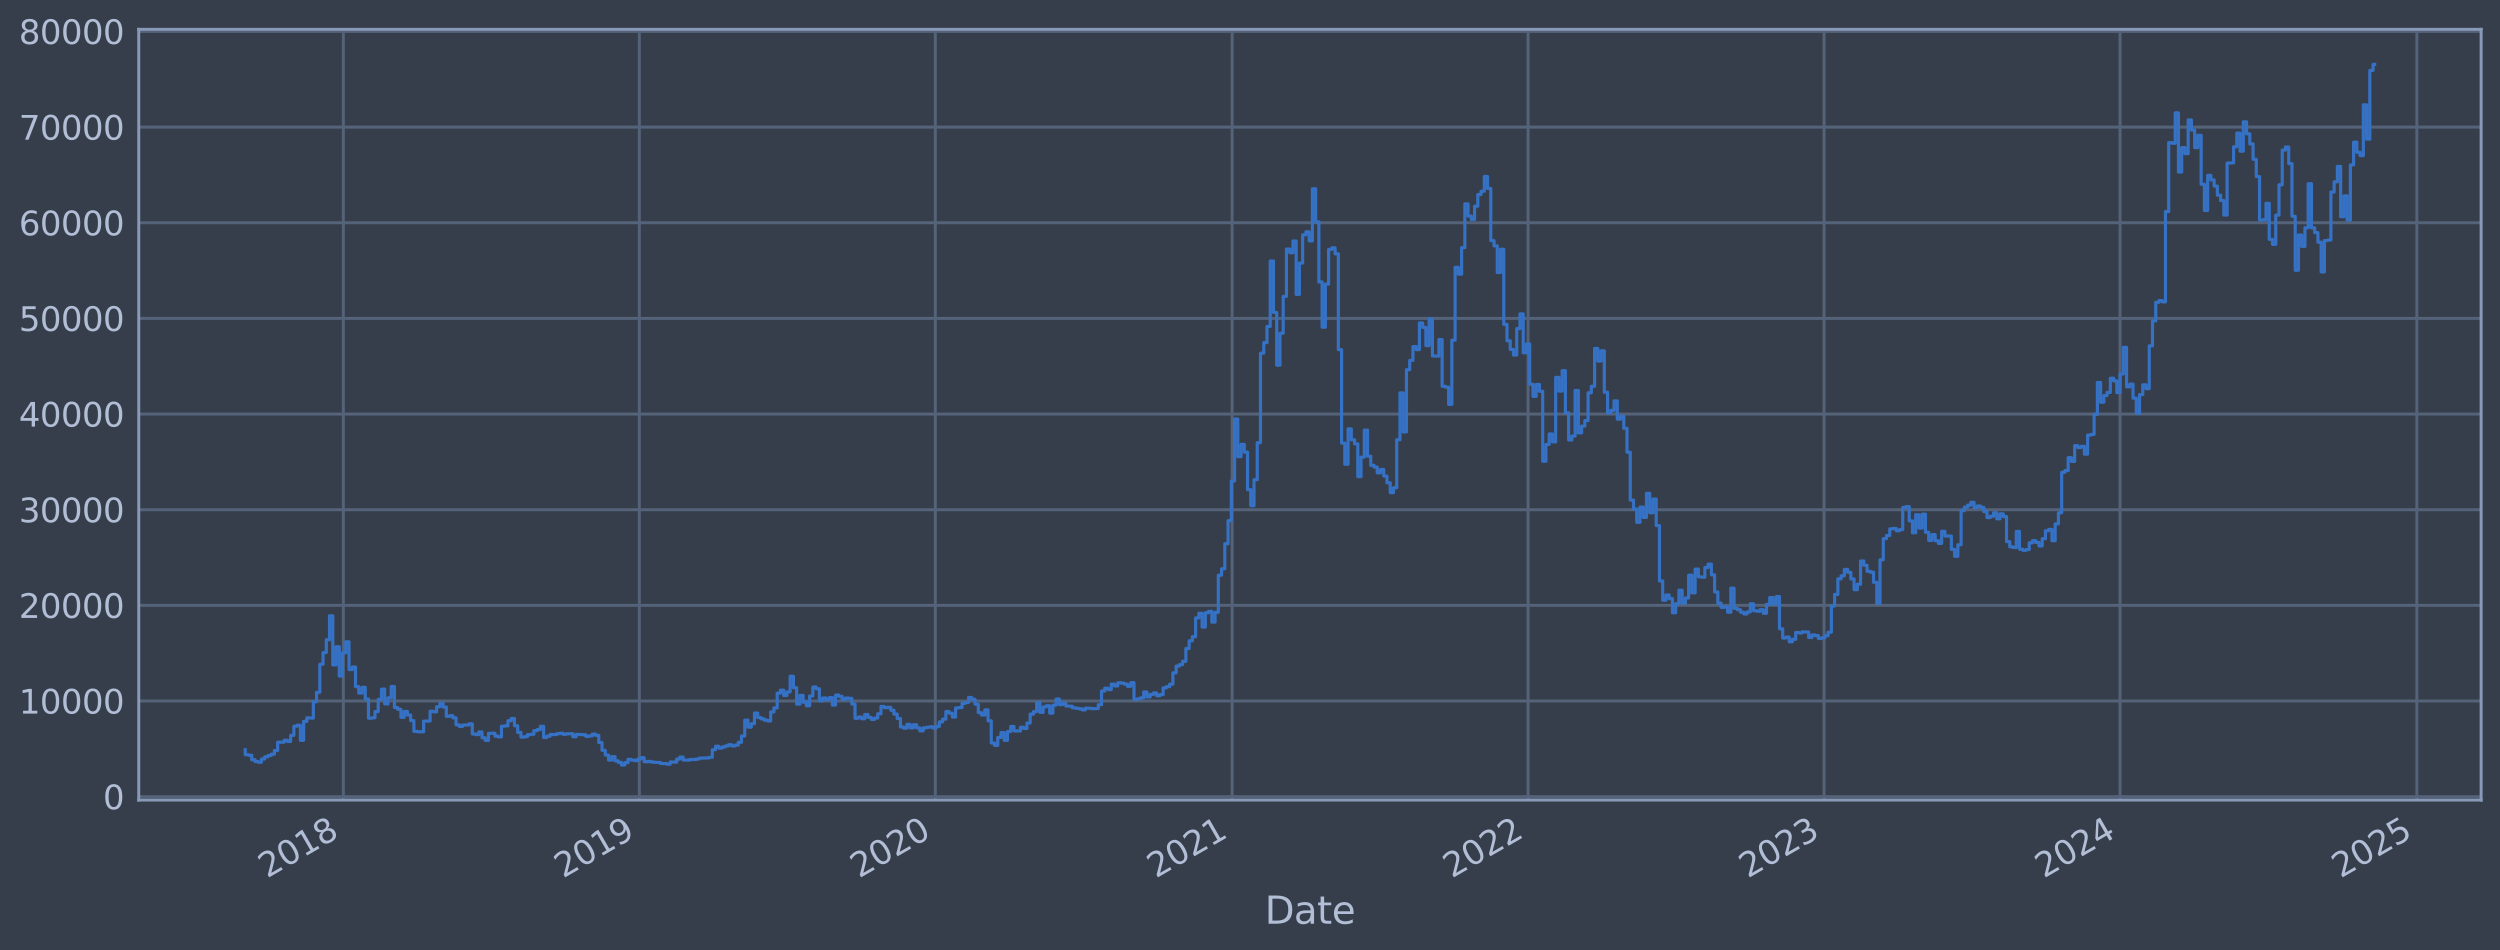 <?xml version="1.0" encoding="utf-8" standalone="no"?>
<!DOCTYPE svg PUBLIC "-//W3C//DTD SVG 1.1//EN"
  "http://www.w3.org/Graphics/SVG/1.1/DTD/svg11.dtd">
<svg xmlns:xlink="http://www.w3.org/1999/xlink" width="952.884pt" height="362.276pt" viewBox="0 0 952.884 362.276" xmlns="http://www.w3.org/2000/svg" version="1.1">
 <defs>
  <style type="text/css">*{stroke-linejoin: round; stroke-linecap: butt}</style>
 </defs>
 <g id="figure_1">
  <g id="patch_1">
   <path d="M 0 362.276 
L 952.884 362.276 
L 952.884 0 
L 0 0 
z
" style="fill: #373e4b"/>
  </g>
  <g id="axes_1">
   <g id="patch_2">
    <path d="M 52.884 304.945 
L 945.684 304.945 
L 945.684 11.185 
L 52.884 11.185 
z
" style="fill: #373e4b"/>
   </g>
   <g id="matplotlib.axis_1">
    <g id="xtick_1">
     <g id="line2d_1">
      <path d="M 130.865 304.945 
L 130.865 11.185 
" clip-path="url(#pb5b89e5ca5)" style="fill: none; stroke: #546379; stroke-width: 1.12; stroke-linecap: square"/>
     </g>
     <g id="line2d_2"/>
     <g id="text_1">
      <!-- 2018 -->
      <g style="fill: #b1bed6" transform="translate(101.784 334.87) rotate(-30) scale(0.126 -0.126)">
       <defs>
        <path id="DejaVuSans-32" d="M 1228 531 
L 3431 531 
L 3431 0 
L 469 0 
L 469 531 
Q 828 903 1448 1529 
Q 2069 2156 2228 2338 
Q 2531 2678 2651 2914 
Q 2772 3150 2772 3378 
Q 2772 3750 2511 3984 
Q 2250 4219 1831 4219 
Q 1534 4219 1204 4116 
Q 875 4013 500 3803 
L 500 4441 
Q 881 4594 1212 4672 
Q 1544 4750 1819 4750 
Q 2544 4750 2975 4387 
Q 3406 4025 3406 3419 
Q 3406 3131 3298 2873 
Q 3191 2616 2906 2266 
Q 2828 2175 2409 1742 
Q 1991 1309 1228 531 
z
" transform="scale(0.016)"/>
        <path id="DejaVuSans-30" d="M 2034 4250 
Q 1547 4250 1301 3770 
Q 1056 3291 1056 2328 
Q 1056 1369 1301 889 
Q 1547 409 2034 409 
Q 2525 409 2770 889 
Q 3016 1369 3016 2328 
Q 3016 3291 2770 3770 
Q 2525 4250 2034 4250 
z
M 2034 4750 
Q 2819 4750 3233 4129 
Q 3647 3509 3647 2328 
Q 3647 1150 3233 529 
Q 2819 -91 2034 -91 
Q 1250 -91 836 529 
Q 422 1150 422 2328 
Q 422 3509 836 4129 
Q 1250 4750 2034 4750 
z
" transform="scale(0.016)"/>
        <path id="DejaVuSans-31" d="M 794 531 
L 1825 531 
L 1825 4091 
L 703 3866 
L 703 4441 
L 1819 4666 
L 2450 4666 
L 2450 531 
L 3481 531 
L 3481 0 
L 794 0 
L 794 531 
z
" transform="scale(0.016)"/>
        <path id="DejaVuSans-38" d="M 2034 2216 
Q 1584 2216 1326 1975 
Q 1069 1734 1069 1313 
Q 1069 891 1326 650 
Q 1584 409 2034 409 
Q 2484 409 2743 651 
Q 3003 894 3003 1313 
Q 3003 1734 2745 1975 
Q 2488 2216 2034 2216 
z
M 1403 2484 
Q 997 2584 770 2862 
Q 544 3141 544 3541 
Q 544 4100 942 4425 
Q 1341 4750 2034 4750 
Q 2731 4750 3128 4425 
Q 3525 4100 3525 3541 
Q 3525 3141 3298 2862 
Q 3072 2584 2669 2484 
Q 3125 2378 3379 2068 
Q 3634 1759 3634 1313 
Q 3634 634 3220 271 
Q 2806 -91 2034 -91 
Q 1263 -91 848 271 
Q 434 634 434 1313 
Q 434 1759 690 2068 
Q 947 2378 1403 2484 
z
M 1172 3481 
Q 1172 3119 1398 2916 
Q 1625 2713 2034 2713 
Q 2441 2713 2670 2916 
Q 2900 3119 2900 3481 
Q 2900 3844 2670 4047 
Q 2441 4250 2034 4250 
Q 1625 4250 1398 4047 
Q 1172 3844 1172 3481 
z
" transform="scale(0.016)"/>
       </defs>
       <use xlink:href="#DejaVuSans-32"/>
       <use xlink:href="#DejaVuSans-30" x="63.623"/>
       <use xlink:href="#DejaVuSans-31" x="127.246"/>
       <use xlink:href="#DejaVuSans-38" x="190.869"/>
      </g>
     </g>
    </g>
    <g id="xtick_2">
     <g id="line2d_3">
      <path d="M 243.68 304.945 
L 243.68 11.185 
" clip-path="url(#pb5b89e5ca5)" style="fill: none; stroke: #546379; stroke-width: 1.12; stroke-linecap: square"/>
     </g>
     <g id="line2d_4"/>
     <g id="text_2">
      <!-- 2019 -->
      <g style="fill: #b1bed6" transform="translate(214.599 334.87) rotate(-30) scale(0.126 -0.126)">
       <defs>
        <path id="DejaVuSans-39" d="M 703 97 
L 703 672 
Q 941 559 1184 500 
Q 1428 441 1663 441 
Q 2288 441 2617 861 
Q 2947 1281 2994 2138 
Q 2813 1869 2534 1725 
Q 2256 1581 1919 1581 
Q 1219 1581 811 2004 
Q 403 2428 403 3163 
Q 403 3881 828 4315 
Q 1253 4750 1959 4750 
Q 2769 4750 3195 4129 
Q 3622 3509 3622 2328 
Q 3622 1225 3098 567 
Q 2575 -91 1691 -91 
Q 1453 -91 1209 -44 
Q 966 3 703 97 
z
M 1959 2075 
Q 2384 2075 2632 2365 
Q 2881 2656 2881 3163 
Q 2881 3666 2632 3958 
Q 2384 4250 1959 4250 
Q 1534 4250 1286 3958 
Q 1038 3666 1038 3163 
Q 1038 2656 1286 2365 
Q 1534 2075 1959 2075 
z
" transform="scale(0.016)"/>
       </defs>
       <use xlink:href="#DejaVuSans-32"/>
       <use xlink:href="#DejaVuSans-30" x="63.623"/>
       <use xlink:href="#DejaVuSans-31" x="127.246"/>
       <use xlink:href="#DejaVuSans-39" x="190.869"/>
      </g>
     </g>
    </g>
    <g id="xtick_3">
     <g id="line2d_5">
      <path d="M 356.496 304.945 
L 356.496 11.185 
" clip-path="url(#pb5b89e5ca5)" style="fill: none; stroke: #546379; stroke-width: 1.12; stroke-linecap: square"/>
     </g>
     <g id="line2d_6"/>
     <g id="text_3">
      <!-- 2020 -->
      <g style="fill: #b1bed6" transform="translate(327.415 334.87) rotate(-30) scale(0.126 -0.126)">
       <use xlink:href="#DejaVuSans-32"/>
       <use xlink:href="#DejaVuSans-30" x="63.623"/>
       <use xlink:href="#DejaVuSans-32" x="127.246"/>
       <use xlink:href="#DejaVuSans-30" x="190.869"/>
      </g>
     </g>
    </g>
    <g id="xtick_4">
     <g id="line2d_7">
      <path d="M 469.62 304.945 
L 469.62 11.185 
" clip-path="url(#pb5b89e5ca5)" style="fill: none; stroke: #546379; stroke-width: 1.12; stroke-linecap: square"/>
     </g>
     <g id="line2d_8"/>
     <g id="text_4">
      <!-- 2021 -->
      <g style="fill: #b1bed6" transform="translate(440.539 334.87) rotate(-30) scale(0.126 -0.126)">
       <use xlink:href="#DejaVuSans-32"/>
       <use xlink:href="#DejaVuSans-30" x="63.623"/>
       <use xlink:href="#DejaVuSans-32" x="127.246"/>
       <use xlink:href="#DejaVuSans-31" x="190.869"/>
      </g>
     </g>
    </g>
    <g id="xtick_5">
     <g id="line2d_9">
      <path d="M 582.436 304.945 
L 582.436 11.185 
" clip-path="url(#pb5b89e5ca5)" style="fill: none; stroke: #546379; stroke-width: 1.12; stroke-linecap: square"/>
     </g>
     <g id="line2d_10"/>
     <g id="text_5">
      <!-- 2022 -->
      <g style="fill: #b1bed6" transform="translate(553.355 334.87) rotate(-30) scale(0.126 -0.126)">
       <use xlink:href="#DejaVuSans-32"/>
       <use xlink:href="#DejaVuSans-30" x="63.623"/>
       <use xlink:href="#DejaVuSans-32" x="127.246"/>
       <use xlink:href="#DejaVuSans-32" x="190.869"/>
      </g>
     </g>
    </g>
    <g id="xtick_6">
     <g id="line2d_11">
      <path d="M 695.251 304.945 
L 695.251 11.185 
" clip-path="url(#pb5b89e5ca5)" style="fill: none; stroke: #546379; stroke-width: 1.12; stroke-linecap: square"/>
     </g>
     <g id="line2d_12"/>
     <g id="text_6">
      <!-- 2023 -->
      <g style="fill: #b1bed6" transform="translate(666.17 334.87) rotate(-30) scale(0.126 -0.126)">
       <defs>
        <path id="DejaVuSans-33" d="M 2597 2516 
Q 3050 2419 3304 2112 
Q 3559 1806 3559 1356 
Q 3559 666 3084 287 
Q 2609 -91 1734 -91 
Q 1441 -91 1130 -33 
Q 819 25 488 141 
L 488 750 
Q 750 597 1062 519 
Q 1375 441 1716 441 
Q 2309 441 2620 675 
Q 2931 909 2931 1356 
Q 2931 1769 2642 2001 
Q 2353 2234 1838 2234 
L 1294 2234 
L 1294 2753 
L 1863 2753 
Q 2328 2753 2575 2939 
Q 2822 3125 2822 3475 
Q 2822 3834 2567 4026 
Q 2313 4219 1838 4219 
Q 1578 4219 1281 4162 
Q 984 4106 628 3988 
L 628 4550 
Q 988 4650 1302 4700 
Q 1616 4750 1894 4750 
Q 2613 4750 3031 4423 
Q 3450 4097 3450 3541 
Q 3450 3153 3228 2886 
Q 3006 2619 2597 2516 
z
" transform="scale(0.016)"/>
       </defs>
       <use xlink:href="#DejaVuSans-32"/>
       <use xlink:href="#DejaVuSans-30" x="63.623"/>
       <use xlink:href="#DejaVuSans-32" x="127.246"/>
       <use xlink:href="#DejaVuSans-33" x="190.869"/>
      </g>
     </g>
    </g>
    <g id="xtick_7">
     <g id="line2d_13">
      <path d="M 808.067 304.945 
L 808.067 11.185 
" clip-path="url(#pb5b89e5ca5)" style="fill: none; stroke: #546379; stroke-width: 1.12; stroke-linecap: square"/>
     </g>
     <g id="line2d_14"/>
     <g id="text_7">
      <!-- 2024 -->
      <g style="fill: #b1bed6" transform="translate(778.986 334.87) rotate(-30) scale(0.126 -0.126)">
       <defs>
        <path id="DejaVuSans-34" d="M 2419 4116 
L 825 1625 
L 2419 1625 
L 2419 4116 
z
M 2253 4666 
L 3047 4666 
L 3047 1625 
L 3713 1625 
L 3713 1100 
L 3047 1100 
L 3047 0 
L 2419 0 
L 2419 1100 
L 313 1100 
L 313 1709 
L 2253 4666 
z
" transform="scale(0.016)"/>
       </defs>
       <use xlink:href="#DejaVuSans-32"/>
       <use xlink:href="#DejaVuSans-30" x="63.623"/>
       <use xlink:href="#DejaVuSans-32" x="127.246"/>
       <use xlink:href="#DejaVuSans-34" x="190.869"/>
      </g>
     </g>
    </g>
    <g id="xtick_8">
     <g id="line2d_15">
      <path d="M 921.191 304.945 
L 921.191 11.185 
" clip-path="url(#pb5b89e5ca5)" style="fill: none; stroke: #546379; stroke-width: 1.12; stroke-linecap: square"/>
     </g>
     <g id="line2d_16"/>
     <g id="text_8">
      <!-- 2025 -->
      <g style="fill: #b1bed6" transform="translate(892.11 334.87) rotate(-30) scale(0.126 -0.126)">
       <defs>
        <path id="DejaVuSans-35" d="M 691 4666 
L 3169 4666 
L 3169 4134 
L 1269 4134 
L 1269 2991 
Q 1406 3038 1543 3061 
Q 1681 3084 1819 3084 
Q 2600 3084 3056 2656 
Q 3513 2228 3513 1497 
Q 3513 744 3044 326 
Q 2575 -91 1722 -91 
Q 1428 -91 1123 -41 
Q 819 9 494 109 
L 494 744 
Q 775 591 1075 516 
Q 1375 441 1709 441 
Q 2250 441 2565 725 
Q 2881 1009 2881 1497 
Q 2881 1984 2565 2268 
Q 2250 2553 1709 2553 
Q 1456 2553 1204 2497 
Q 953 2441 691 2322 
L 691 4666 
z
" transform="scale(0.016)"/>
       </defs>
       <use xlink:href="#DejaVuSans-32"/>
       <use xlink:href="#DejaVuSans-30" x="63.623"/>
       <use xlink:href="#DejaVuSans-32" x="127.246"/>
       <use xlink:href="#DejaVuSans-35" x="190.869"/>
      </g>
     </g>
    </g>
    <g id="text_9">
     <!-- Date -->
     <g style="fill: #b1bed6" transform="translate(482.075 352.081) scale(0.144 -0.144)">
      <defs>
       <path id="DejaVuSans-44" d="M 1259 4147 
L 1259 519 
L 2022 519 
Q 2988 519 3436 956 
Q 3884 1394 3884 2338 
Q 3884 3275 3436 3711 
Q 2988 4147 2022 4147 
L 1259 4147 
z
M 628 4666 
L 1925 4666 
Q 3281 4666 3915 4102 
Q 4550 3538 4550 2338 
Q 4550 1131 3912 565 
Q 3275 0 1925 0 
L 628 0 
L 628 4666 
z
" transform="scale(0.016)"/>
       <path id="DejaVuSans-61" d="M 2194 1759 
Q 1497 1759 1228 1600 
Q 959 1441 959 1056 
Q 959 750 1161 570 
Q 1363 391 1709 391 
Q 2188 391 2477 730 
Q 2766 1069 2766 1631 
L 2766 1759 
L 2194 1759 
z
M 3341 1997 
L 3341 0 
L 2766 0 
L 2766 531 
Q 2569 213 2275 61 
Q 1981 -91 1556 -91 
Q 1019 -91 701 211 
Q 384 513 384 1019 
Q 384 1609 779 1909 
Q 1175 2209 1959 2209 
L 2766 2209 
L 2766 2266 
Q 2766 2663 2505 2880 
Q 2244 3097 1772 3097 
Q 1472 3097 1187 3025 
Q 903 2953 641 2809 
L 641 3341 
Q 956 3463 1253 3523 
Q 1550 3584 1831 3584 
Q 2591 3584 2966 3190 
Q 3341 2797 3341 1997 
z
" transform="scale(0.016)"/>
       <path id="DejaVuSans-74" d="M 1172 4494 
L 1172 3500 
L 2356 3500 
L 2356 3053 
L 1172 3053 
L 1172 1153 
Q 1172 725 1289 603 
Q 1406 481 1766 481 
L 2356 481 
L 2356 0 
L 1766 0 
Q 1100 0 847 248 
Q 594 497 594 1153 
L 594 3053 
L 172 3053 
L 172 3500 
L 594 3500 
L 594 4494 
L 1172 4494 
z
" transform="scale(0.016)"/>
       <path id="DejaVuSans-65" d="M 3597 1894 
L 3597 1613 
L 953 1613 
Q 991 1019 1311 708 
Q 1631 397 2203 397 
Q 2534 397 2845 478 
Q 3156 559 3463 722 
L 3463 178 
Q 3153 47 2828 -22 
Q 2503 -91 2169 -91 
Q 1331 -91 842 396 
Q 353 884 353 1716 
Q 353 2575 817 3079 
Q 1281 3584 2069 3584 
Q 2775 3584 3186 3129 
Q 3597 2675 3597 1894 
z
M 3022 2063 
Q 3016 2534 2758 2815 
Q 2500 3097 2075 3097 
Q 1594 3097 1305 2825 
Q 1016 2553 972 2059 
L 3022 2063 
z
" transform="scale(0.016)"/>
      </defs>
      <use xlink:href="#DejaVuSans-44"/>
      <use xlink:href="#DejaVuSans-61" x="77.002"/>
      <use xlink:href="#DejaVuSans-74" x="138.281"/>
      <use xlink:href="#DejaVuSans-65" x="177.49"/>
     </g>
    </g>
   </g>
   <g id="matplotlib.axis_2">
    <g id="ytick_1">
     <g id="line2d_17">
      <path d="M 52.884 303.653 
L 945.684 303.653 
" clip-path="url(#pb5b89e5ca5)" style="fill: none; stroke: #546379; stroke-width: 1.12; stroke-linecap: square"/>
     </g>
     <g id="line2d_18"/>
     <g id="text_10">
      <!-- 0 -->
      <g style="fill: #b1bed6" transform="translate(39.267 308.44) scale(0.126 -0.126)">
       <use xlink:href="#DejaVuSans-30"/>
      </g>
     </g>
    </g>
    <g id="ytick_2">
     <g id="line2d_19">
      <path d="M 52.884 267.195 
L 945.684 267.195 
" clip-path="url(#pb5b89e5ca5)" style="fill: none; stroke: #546379; stroke-width: 1.12; stroke-linecap: square"/>
     </g>
     <g id="line2d_20"/>
     <g id="text_11">
      <!-- 10000 -->
      <g style="fill: #b1bed6" transform="translate(7.2 271.982) scale(0.126 -0.126)">
       <use xlink:href="#DejaVuSans-31"/>
       <use xlink:href="#DejaVuSans-30" x="63.623"/>
       <use xlink:href="#DejaVuSans-30" x="127.246"/>
       <use xlink:href="#DejaVuSans-30" x="190.869"/>
       <use xlink:href="#DejaVuSans-30" x="254.492"/>
      </g>
     </g>
    </g>
    <g id="ytick_3">
     <g id="line2d_21">
      <path d="M 52.884 230.737 
L 945.684 230.737 
" clip-path="url(#pb5b89e5ca5)" style="fill: none; stroke: #546379; stroke-width: 1.12; stroke-linecap: square"/>
     </g>
     <g id="line2d_22"/>
     <g id="text_12">
      <!-- 20000 -->
      <g style="fill: #b1bed6" transform="translate(7.2 235.524) scale(0.126 -0.126)">
       <use xlink:href="#DejaVuSans-32"/>
       <use xlink:href="#DejaVuSans-30" x="63.623"/>
       <use xlink:href="#DejaVuSans-30" x="127.246"/>
       <use xlink:href="#DejaVuSans-30" x="190.869"/>
       <use xlink:href="#DejaVuSans-30" x="254.492"/>
      </g>
     </g>
    </g>
    <g id="ytick_4">
     <g id="line2d_23">
      <path d="M 52.884 194.278 
L 945.684 194.278 
" clip-path="url(#pb5b89e5ca5)" style="fill: none; stroke: #546379; stroke-width: 1.12; stroke-linecap: square"/>
     </g>
     <g id="line2d_24"/>
     <g id="text_13">
      <!-- 30000 -->
      <g style="fill: #b1bed6" transform="translate(7.2 199.065) scale(0.126 -0.126)">
       <use xlink:href="#DejaVuSans-33"/>
       <use xlink:href="#DejaVuSans-30" x="63.623"/>
       <use xlink:href="#DejaVuSans-30" x="127.246"/>
       <use xlink:href="#DejaVuSans-30" x="190.869"/>
       <use xlink:href="#DejaVuSans-30" x="254.492"/>
      </g>
     </g>
    </g>
    <g id="ytick_5">
     <g id="line2d_25">
      <path d="M 52.884 157.82 
L 945.684 157.82 
" clip-path="url(#pb5b89e5ca5)" style="fill: none; stroke: #546379; stroke-width: 1.12; stroke-linecap: square"/>
     </g>
     <g id="line2d_26"/>
     <g id="text_14">
      <!-- 40000 -->
      <g style="fill: #b1bed6" transform="translate(7.2 162.607) scale(0.126 -0.126)">
       <use xlink:href="#DejaVuSans-34"/>
       <use xlink:href="#DejaVuSans-30" x="63.623"/>
       <use xlink:href="#DejaVuSans-30" x="127.246"/>
       <use xlink:href="#DejaVuSans-30" x="190.869"/>
       <use xlink:href="#DejaVuSans-30" x="254.492"/>
      </g>
     </g>
    </g>
    <g id="ytick_6">
     <g id="line2d_27">
      <path d="M 52.884 121.362 
L 945.684 121.362 
" clip-path="url(#pb5b89e5ca5)" style="fill: none; stroke: #546379; stroke-width: 1.12; stroke-linecap: square"/>
     </g>
     <g id="line2d_28"/>
     <g id="text_15">
      <!-- 50000 -->
      <g style="fill: #b1bed6" transform="translate(7.2 126.149) scale(0.126 -0.126)">
       <use xlink:href="#DejaVuSans-35"/>
       <use xlink:href="#DejaVuSans-30" x="63.623"/>
       <use xlink:href="#DejaVuSans-30" x="127.246"/>
       <use xlink:href="#DejaVuSans-30" x="190.869"/>
       <use xlink:href="#DejaVuSans-30" x="254.492"/>
      </g>
     </g>
    </g>
    <g id="ytick_7">
     <g id="line2d_29">
      <path d="M 52.884 84.904 
L 945.684 84.904 
" clip-path="url(#pb5b89e5ca5)" style="fill: none; stroke: #546379; stroke-width: 1.12; stroke-linecap: square"/>
     </g>
     <g id="line2d_30"/>
     <g id="text_16">
      <!-- 60000 -->
      <g style="fill: #b1bed6" transform="translate(7.2 89.691) scale(0.126 -0.126)">
       <defs>
        <path id="DejaVuSans-36" d="M 2113 2584 
Q 1688 2584 1439 2293 
Q 1191 2003 1191 1497 
Q 1191 994 1439 701 
Q 1688 409 2113 409 
Q 2538 409 2786 701 
Q 3034 994 3034 1497 
Q 3034 2003 2786 2293 
Q 2538 2584 2113 2584 
z
M 3366 4563 
L 3366 3988 
Q 3128 4100 2886 4159 
Q 2644 4219 2406 4219 
Q 1781 4219 1451 3797 
Q 1122 3375 1075 2522 
Q 1259 2794 1537 2939 
Q 1816 3084 2150 3084 
Q 2853 3084 3261 2657 
Q 3669 2231 3669 1497 
Q 3669 778 3244 343 
Q 2819 -91 2113 -91 
Q 1303 -91 875 529 
Q 447 1150 447 2328 
Q 447 3434 972 4092 
Q 1497 4750 2381 4750 
Q 2619 4750 2861 4703 
Q 3103 4656 3366 4563 
z
" transform="scale(0.016)"/>
       </defs>
       <use xlink:href="#DejaVuSans-36"/>
       <use xlink:href="#DejaVuSans-30" x="63.623"/>
       <use xlink:href="#DejaVuSans-30" x="127.246"/>
       <use xlink:href="#DejaVuSans-30" x="190.869"/>
       <use xlink:href="#DejaVuSans-30" x="254.492"/>
      </g>
     </g>
    </g>
    <g id="ytick_8">
     <g id="line2d_31">
      <path d="M 52.884 48.445 
L 945.684 48.445 
" clip-path="url(#pb5b89e5ca5)" style="fill: none; stroke: #546379; stroke-width: 1.12; stroke-linecap: square"/>
     </g>
     <g id="line2d_32"/>
     <g id="text_17">
      <!-- 70000 -->
      <g style="fill: #b1bed6" transform="translate(7.2 53.232) scale(0.126 -0.126)">
       <defs>
        <path id="DejaVuSans-37" d="M 525 4666 
L 3525 4666 
L 3525 4397 
L 1831 0 
L 1172 0 
L 2766 4134 
L 525 4134 
L 525 4666 
z
" transform="scale(0.016)"/>
       </defs>
       <use xlink:href="#DejaVuSans-37"/>
       <use xlink:href="#DejaVuSans-30" x="63.623"/>
       <use xlink:href="#DejaVuSans-30" x="127.246"/>
       <use xlink:href="#DejaVuSans-30" x="190.869"/>
       <use xlink:href="#DejaVuSans-30" x="254.492"/>
      </g>
     </g>
    </g>
    <g id="ytick_9">
     <g id="line2d_33">
      <path d="M 52.884 11.987 
L 945.684 11.987 
" clip-path="url(#pb5b89e5ca5)" style="fill: none; stroke: #546379; stroke-width: 1.12; stroke-linecap: square"/>
     </g>
     <g id="line2d_34"/>
     <g id="text_18">
      <!-- 80000 -->
      <g style="fill: #b1bed6" transform="translate(7.2 16.774) scale(0.126 -0.126)">
       <use xlink:href="#DejaVuSans-38"/>
       <use xlink:href="#DejaVuSans-30" x="63.623"/>
       <use xlink:href="#DejaVuSans-30" x="127.246"/>
       <use xlink:href="#DejaVuSans-30" x="190.869"/>
       <use xlink:href="#DejaVuSans-30" x="254.492"/>
      </g>
     </g>
    </g>
   </g>
   <g id="line2d_35">
    <path d="M 93.466 285.758 
L 93.466 287.666 
L 94.702 287.666 
L 94.702 287.863 
L 95.938 287.863 
L 95.938 289.561 
L 97.175 289.561 
L 97.175 290.242 
L 98.411 290.242 
L 98.411 290.525 
L 99.647 290.525 
L 99.647 289.318 
L 100.884 289.318 
L 100.884 288.471 
L 102.12 288.471 
L 102.12 287.946 
L 103.356 287.946 
L 103.356 287.468 
L 104.593 287.468 
L 104.593 286.072 
L 105.829 286.072 
L 105.829 282.902 
L 108.302 282.882 
L 108.302 282.14 
L 109.538 282.14 
L 109.538 282.617 
L 110.774 282.617 
L 110.774 280.261 
L 112.011 280.261 
L 112.011 276.798 
L 113.247 276.798 
L 113.247 276.424 
L 114.483 276.424 
L 114.483 282.179 
L 115.72 282.179 
L 115.72 274.965 
L 116.956 274.965 
L 116.956 273.601 
L 119.429 273.711 
L 119.429 267.49 
L 120.665 267.49 
L 120.665 263.867 
L 121.901 263.867 
L 121.901 253.18 
L 123.138 253.18 
L 123.138 248.714 
L 124.374 248.714 
L 124.374 243.832 
L 125.61 243.832 
L 125.61 234.704 
L 126.847 234.704 
L 126.847 253.426 
L 128.083 253.426 
L 128.083 246.494 
L 129.319 246.494 
L 129.319 257.67 
L 130.556 257.67 
L 130.556 248.823 
L 131.792 248.823 
L 131.792 244.616 
L 133.028 244.616 
L 133.028 255.216 
L 134.265 255.216 
L 134.265 254.237 
L 135.501 254.237 
L 135.501 261.702 
L 136.737 261.702 
L 136.737 264.163 
L 137.974 264.163 
L 137.974 261.976 
L 139.21 261.976 
L 139.21 266.451 
L 140.446 266.451 
L 140.446 273.75 
L 141.683 273.75 
L 141.683 273.593 
L 142.919 273.593 
L 142.919 271.221 
L 144.155 271.221 
L 144.155 266.544 
L 145.392 266.544 
L 145.392 262.652 
L 146.628 262.652 
L 146.628 268.289 
L 147.864 268.289 
L 147.864 265.984 
L 149.101 265.984 
L 149.101 261.665 
L 150.337 261.665 
L 150.337 269.658 
L 151.573 269.658 
L 151.573 270.367 
L 152.81 270.367 
L 152.81 273.4 
L 154.046 273.4 
L 154.046 271.169 
L 155.282 271.169 
L 155.282 272.54 
L 156.519 272.54 
L 156.519 274.666 
L 157.755 274.666 
L 157.755 278.761 
L 158.991 278.761 
L 158.991 278.91 
L 161.464 278.918 
L 161.464 274.868 
L 163.937 274.825 
L 163.937 271.094 
L 165.173 271.094 
L 165.173 271.314 
L 166.409 271.314 
L 166.409 269.388 
L 167.646 269.388 
L 167.646 268.094 
L 168.882 268.094 
L 168.882 269.495 
L 170.118 269.495 
L 170.118 273.04 
L 171.355 273.04 
L 171.355 272.769 
L 172.591 272.769 
L 172.591 273.604 
L 173.827 273.604 
L 173.827 276.266 
L 175.064 276.266 
L 175.064 276.876 
L 176.3 276.876 
L 176.3 276.347 
L 178.773 276.326 
L 178.773 275.888 
L 180.009 275.888 
L 180.009 279.762 
L 181.245 279.762 
L 181.245 279.996 
L 182.482 279.996 
L 182.482 279.004 
L 183.718 279.004 
L 183.718 281.206 
L 184.954 281.206 
L 184.954 282.222 
L 186.191 282.222 
L 186.191 279.494 
L 188.663 279.486 
L 188.663 280.578 
L 189.9 280.578 
L 189.9 280.871 
L 191.136 280.871 
L 191.136 276.779 
L 192.372 276.779 
L 192.372 276.65 
L 193.609 276.65 
L 193.609 274.706 
L 194.845 274.706 
L 194.845 273.861 
L 196.081 273.861 
L 196.081 276.62 
L 197.318 276.62 
L 197.318 279.16 
L 198.554 279.16 
L 198.554 280.947 
L 199.79 280.947 
L 199.79 280.791 
L 201.027 280.791 
L 201.027 280.004 
L 202.263 280.004 
L 202.263 279.86 
L 203.499 279.86 
L 203.499 278.492 
L 204.736 278.492 
L 204.736 278.064 
L 205.972 278.064 
L 205.972 276.823 
L 207.208 276.823 
L 207.208 281.107 
L 208.445 281.107 
L 208.445 280.589 
L 209.681 280.589 
L 209.681 279.965 
L 212.154 279.97 
L 212.154 279.651 
L 213.39 279.651 
L 213.39 279.486 
L 214.626 279.486 
L 214.626 279.877 
L 215.863 279.877 
L 215.863 279.687 
L 218.335 279.66 
L 218.335 280.811 
L 219.572 280.811 
L 219.572 279.92 
L 222.044 279.977 
L 222.044 280.057 
L 223.281 280.057 
L 223.281 280.678 
L 224.517 280.678 
L 224.517 280.461 
L 225.753 280.461 
L 225.753 279.821 
L 226.99 279.821 
L 226.99 280.289 
L 228.226 280.289 
L 228.226 283.022 
L 229.462 283.022 
L 229.462 285.975 
L 230.699 285.975 
L 230.699 287.783 
L 231.935 287.783 
L 231.935 289.695 
L 233.171 289.695 
L 233.171 288.384 
L 234.408 288.384 
L 234.408 289.999 
L 235.644 289.999 
L 235.644 290.57 
L 236.88 290.57 
L 236.88 291.592 
L 238.117 291.592 
L 238.117 290.686 
L 239.353 290.686 
L 239.353 289.435 
L 240.589 289.435 
L 240.589 289.72 
L 241.826 289.72 
L 241.826 289.907 
L 243.062 289.907 
L 243.062 289.32 
L 244.298 289.32 
L 244.298 288.808 
L 245.535 288.808 
L 245.535 290.359 
L 246.771 290.359 
L 246.771 290.227 
L 248.007 290.227 
L 248.007 290.434 
L 249.244 290.434 
L 249.244 290.574 
L 251.716 290.614 
L 251.716 291.002 
L 254.189 291.053 
L 254.189 291.276 
L 255.425 291.276 
L 255.425 290.421 
L 257.898 290.498 
L 257.898 289.338 
L 259.134 289.338 
L 259.134 288.561 
L 260.371 288.561 
L 260.371 289.678 
L 262.843 289.746 
L 262.843 289.482 
L 265.316 289.503 
L 265.316 289.301 
L 266.552 289.301 
L 266.552 288.964 
L 270.261 288.893 
L 270.261 288.653 
L 271.498 288.653 
L 271.498 285.747 
L 272.734 285.747 
L 272.734 284.444 
L 273.97 284.444 
L 273.97 285.158 
L 275.207 285.158 
L 275.207 284.707 
L 276.443 284.707 
L 276.443 284.296 
L 277.679 284.296 
L 277.679 283.841 
L 278.916 283.841 
L 278.916 284.325 
L 280.152 284.325 
L 280.152 284.001 
L 281.388 284.001 
L 281.388 282.928 
L 282.625 282.928 
L 282.625 280.509 
L 283.861 280.509 
L 283.861 274.513 
L 285.097 274.513 
L 285.097 277.166 
L 286.334 277.166 
L 286.334 275.85 
L 287.57 275.85 
L 287.57 271.772 
L 288.806 271.772 
L 288.806 273.493 
L 290.043 273.493 
L 290.043 273.995 
L 291.279 273.995 
L 291.279 274.493 
L 292.515 274.493 
L 292.515 274.787 
L 293.752 274.787 
L 293.752 271.353 
L 294.988 271.353 
L 294.988 269.814 
L 296.224 269.814 
L 296.224 264.225 
L 297.461 264.225 
L 297.461 263.065 
L 298.697 263.065 
L 298.697 265.085 
L 299.933 265.085 
L 299.933 263.712 
L 301.17 263.712 
L 301.17 257.764 
L 302.406 257.764 
L 302.406 262.13 
L 303.642 262.13 
L 303.642 268.382 
L 304.879 268.382 
L 304.879 265.053 
L 306.115 265.053 
L 306.115 267.65 
L 307.351 267.65 
L 307.351 269.013 
L 308.588 269.013 
L 308.588 265.264 
L 309.824 265.264 
L 309.824 261.851 
L 311.06 261.851 
L 311.06 262.52 
L 312.297 262.52 
L 312.297 267.133 
L 313.533 267.133 
L 313.533 266.037 
L 314.769 266.037 
L 314.769 266.786 
L 316.006 266.786 
L 316.006 265.881 
L 317.242 265.881 
L 317.242 268.733 
L 318.478 268.733 
L 318.478 264.93 
L 319.715 264.93 
L 319.715 265.418 
L 320.951 265.418 
L 320.951 266.614 
L 322.187 266.614 
L 322.187 266.063 
L 323.424 266.063 
L 323.424 266.189 
L 324.66 266.189 
L 324.66 268.349 
L 325.896 268.349 
L 325.896 273.779 
L 327.133 273.779 
L 327.133 273.309 
L 328.369 273.309 
L 328.369 273.948 
L 329.605 273.948 
L 329.605 272.343 
L 330.842 272.343 
L 330.842 273.452 
L 332.078 273.452 
L 332.078 274.206 
L 333.314 274.206 
L 333.314 273.675 
L 334.551 273.675 
L 334.551 272.055 
L 335.787 272.055 
L 335.787 269.261 
L 337.023 269.261 
L 337.023 269.743 
L 338.26 269.743 
L 338.26 269.589 
L 339.496 269.589 
L 339.496 270.705 
L 340.732 270.705 
L 340.732 272.181 
L 341.969 272.181 
L 341.969 273.845 
L 343.205 273.845 
L 343.205 277.088 
L 344.441 277.088 
L 344.441 277.536 
L 345.678 277.536 
L 345.678 276.099 
L 346.914 276.099 
L 346.914 277.429 
L 348.15 277.429 
L 348.15 276.228 
L 349.387 276.228 
L 349.387 277.443 
L 350.623 277.443 
L 350.623 278.571 
L 351.859 278.571 
L 351.859 277.439 
L 353.096 277.439 
L 353.096 277.218 
L 354.332 277.218 
L 354.332 277.035 
L 355.568 277.035 
L 355.568 277.492 
L 356.805 277.492 
L 356.805 276.85 
L 358.041 276.85 
L 358.041 275.15 
L 359.277 275.15 
L 359.277 274.103 
L 360.514 274.103 
L 360.514 271.204 
L 361.75 271.204 
L 361.75 271.853 
L 362.986 271.853 
L 362.986 273.293 
L 364.223 273.293 
L 364.223 269.82 
L 365.459 269.82 
L 365.459 269.694 
L 366.695 269.694 
L 366.695 268.086 
L 367.932 268.086 
L 367.932 267.724 
L 369.168 267.724 
L 369.168 265.851 
L 370.404 265.851 
L 370.404 266.536 
L 371.641 266.536 
L 371.641 268.399 
L 372.877 268.399 
L 372.877 271.623 
L 374.113 271.623 
L 374.113 272.539 
L 375.35 272.539 
L 375.35 270.595 
L 376.586 270.595 
L 376.586 274.735 
L 377.822 274.735 
L 377.822 283.203 
L 379.059 283.203 
L 379.059 284.12 
L 380.295 284.12 
L 380.295 281.086 
L 381.531 281.086 
L 381.531 279.232 
L 382.768 279.232 
L 382.768 282.196 
L 384.004 282.196 
L 384.004 278.828 
L 385.24 278.828 
L 385.24 276.881 
L 386.477 276.881 
L 386.477 278.594 
L 388.949 278.599 
L 388.949 277.187 
L 390.186 277.187 
L 390.186 277.655 
L 391.422 277.655 
L 391.422 275.583 
L 392.658 275.583 
L 392.658 272.194 
L 393.895 272.194 
L 393.895 271.256 
L 395.131 271.256 
L 395.131 267.844 
L 396.367 267.844 
L 396.367 271.517 
L 397.604 271.517 
L 397.604 269.434 
L 398.84 269.434 
L 398.84 268.979 
L 400.076 268.979 
L 400.076 271.822 
L 401.313 271.822 
L 401.313 268.765 
L 402.549 268.765 
L 402.549 266.45 
L 403.785 266.45 
L 403.785 268.566 
L 405.022 268.566 
L 405.022 268.015 
L 406.258 268.015 
L 406.258 269.114 
L 408.731 269.182 
L 408.731 269.802 
L 409.967 269.802 
L 409.967 269.962 
L 411.203 269.962 
L 411.203 270.165 
L 412.44 270.165 
L 412.44 270.577 
L 413.676 270.577 
L 413.676 269.906 
L 416.149 269.98 
L 416.149 270.135 
L 418.622 270.058 
L 418.622 268.605 
L 419.858 268.605 
L 419.858 263.394 
L 421.094 263.394 
L 421.094 262.295 
L 422.331 262.295 
L 422.331 262.841 
L 423.567 262.841 
L 423.567 260.75 
L 424.803 260.75 
L 424.803 261.459 
L 426.04 261.459 
L 426.04 260.217 
L 427.276 260.217 
L 427.276 260.392 
L 428.512 260.392 
L 428.512 260.764 
L 429.749 260.764 
L 429.749 261.599 
L 430.985 261.599 
L 430.985 260.183 
L 432.221 260.183 
L 432.221 266.613 
L 433.458 266.613 
L 433.458 266.364 
L 434.694 266.364 
L 434.694 265.989 
L 435.93 265.989 
L 435.93 263.753 
L 437.167 263.753 
L 437.167 265.625 
L 438.403 265.625 
L 438.403 264.669 
L 439.639 264.669 
L 439.639 264.129 
L 440.876 264.129 
L 440.876 265.183 
L 442.112 265.183 
L 442.112 264.749 
L 443.348 264.749 
L 443.348 262.176 
L 444.585 262.176 
L 444.585 261.712 
L 445.821 261.712 
L 445.821 260.785 
L 447.057 260.785 
L 447.057 256.46 
L 448.294 256.46 
L 448.294 253.882 
L 449.53 253.882 
L 449.53 253.303 
L 450.766 253.303 
L 450.766 252.044 
L 452.003 252.044 
L 452.003 247.177 
L 453.239 247.177 
L 453.239 244.242 
L 454.475 244.242 
L 454.475 242.676 
L 455.712 242.676 
L 455.712 235.522 
L 456.948 235.522 
L 456.948 233.753 
L 458.184 233.753 
L 458.184 239.004 
L 459.421 239.004 
L 459.421 233.555 
L 460.657 233.555 
L 460.657 233.005 
L 461.893 233.005 
L 461.893 237.125 
L 463.13 237.125 
L 463.13 233.374 
L 464.366 233.374 
L 464.366 219.249 
L 465.602 219.249 
L 465.602 216.791 
L 466.839 216.791 
L 466.839 207.246 
L 468.075 207.246 
L 468.075 198.447 
L 469.311 198.447 
L 469.311 183.338 
L 470.548 183.338 
L 470.548 159.694 
L 471.784 159.694 
L 471.784 174.062 
L 473.02 174.062 
L 473.02 169.383 
L 474.257 169.383 
L 474.257 172.33 
L 475.493 172.33 
L 475.493 186.623 
L 476.729 186.623 
L 476.729 192.75 
L 477.966 192.75 
L 477.966 182.843 
L 479.202 182.843 
L 479.202 168.75 
L 480.438 168.75 
L 480.438 134.617 
L 481.675 134.617 
L 481.675 130.581 
L 482.911 130.581 
L 482.911 124.424 
L 484.147 124.424 
L 484.147 99.482 
L 485.384 99.482 
L 485.384 119.084 
L 486.62 119.084 
L 486.62 139.176 
L 487.856 139.176 
L 487.856 127.017 
L 489.093 127.017 
L 489.093 112.979 
L 490.329 112.979 
L 490.329 94.918 
L 491.565 94.918 
L 491.565 96.306 
L 492.802 96.306 
L 492.802 91.882 
L 494.038 91.882 
L 494.038 112.217 
L 495.274 112.217 
L 495.274 100.275 
L 496.511 100.275 
L 496.511 89.508 
L 497.747 89.508 
L 497.747 88.352 
L 498.983 88.352 
L 498.983 91.821 
L 500.22 91.821 
L 500.22 71.945 
L 501.456 71.945 
L 501.456 84.586 
L 502.692 84.586 
L 502.692 107.476 
L 503.929 107.476 
L 503.929 124.732 
L 505.165 124.732 
L 505.165 108.295 
L 506.401 108.295 
L 506.401 95.063 
L 507.638 95.063 
L 507.638 94.455 
L 508.874 94.455 
L 508.874 96.752 
L 510.11 96.752 
L 510.11 133.26 
L 511.347 133.26 
L 511.347 168.888 
L 512.583 168.888 
L 512.583 176.944 
L 513.819 176.944 
L 513.819 163.488 
L 515.056 163.488 
L 515.056 167.625 
L 516.292 167.625 
L 516.292 169.175 
L 517.528 169.175 
L 517.528 181.699 
L 518.765 181.699 
L 518.765 174.245 
L 520.001 174.245 
L 520.001 163.927 
L 521.237 163.927 
L 521.237 173.89 
L 522.474 173.89 
L 522.474 177.364 
L 523.71 177.364 
L 523.71 178.03 
L 524.946 178.03 
L 524.946 180.217 
L 526.183 180.217 
L 526.183 178.926 
L 527.419 178.926 
L 527.419 181.461 
L 528.655 181.461 
L 528.655 184.017 
L 529.892 184.017 
L 529.892 187.776 
L 531.128 187.776 
L 531.128 185.901 
L 532.364 185.901 
L 532.364 167.598 
L 533.601 167.598 
L 533.601 149.748 
L 534.837 149.748 
L 534.837 164.609 
L 536.073 164.609 
L 536.073 140.925 
L 537.31 140.925 
L 537.31 137.362 
L 538.546 137.362 
L 538.546 132.094 
L 539.782 132.094 
L 539.782 133.267 
L 541.019 133.267 
L 541.019 123.099 
L 542.255 123.099 
L 542.255 124.8 
L 543.491 124.8 
L 543.491 131.731 
L 544.728 131.731 
L 544.728 121.554 
L 545.964 121.554 
L 545.964 135.659 
L 548.437 135.73 
L 548.437 129.436 
L 549.673 129.436 
L 549.673 147.241 
L 550.909 147.241 
L 550.909 147.555 
L 552.146 147.555 
L 552.146 154.133 
L 553.382 154.133 
L 553.382 129.648 
L 554.618 129.648 
L 554.618 101.879 
L 555.855 101.879 
L 555.855 104.497 
L 557.091 104.497 
L 557.091 94.391 
L 558.327 94.391 
L 558.327 77.715 
L 559.564 77.715 
L 559.564 82.362 
L 560.8 82.362 
L 560.8 83.645 
L 562.036 83.645 
L 562.036 78.592 
L 563.273 78.592 
L 563.273 74.131 
L 564.509 74.131 
L 564.509 72.897 
L 565.745 72.897 
L 565.745 67.262 
L 566.982 67.262 
L 566.982 71.836 
L 568.218 71.836 
L 568.218 91.71 
L 569.454 91.71 
L 569.454 93.733 
L 570.691 93.733 
L 570.691 103.858 
L 571.927 103.858 
L 571.927 95.003 
L 573.163 95.003 
L 573.163 123.621 
L 574.4 123.621 
L 574.4 129.894 
L 575.636 129.894 
L 575.636 133.185 
L 576.872 133.185 
L 576.872 135.312 
L 578.109 135.312 
L 578.109 125.246 
L 579.345 125.246 
L 579.345 119.645 
L 580.581 119.645 
L 580.581 134.454 
L 581.818 134.454 
L 581.818 131.104 
L 583.054 131.104 
L 583.054 146.443 
L 584.29 146.443 
L 584.29 151.079 
L 585.527 151.079 
L 585.527 146.52 
L 586.763 146.52 
L 586.763 149.138 
L 587.999 149.138 
L 587.999 175.789 
L 589.236 175.789 
L 589.236 169.401 
L 590.472 169.401 
L 590.472 165.408 
L 591.708 165.408 
L 591.708 168.421 
L 592.945 168.421 
L 592.945 143.842 
L 594.181 143.842 
L 594.181 149.065 
L 595.417 149.065 
L 595.417 141.282 
L 596.654 141.282 
L 596.654 157.401 
L 597.89 157.401 
L 597.89 167.695 
L 599.126 167.695 
L 599.126 166.189 
L 600.363 166.189 
L 600.363 148.835 
L 601.599 148.835 
L 601.599 164.993 
L 602.835 164.993 
L 602.835 162.41 
L 604.072 162.41 
L 604.072 160.296 
L 605.308 160.296 
L 605.308 149.718 
L 606.544 149.718 
L 606.544 147.229 
L 607.781 147.229 
L 607.781 132.815 
L 609.017 132.815 
L 609.017 137.625 
L 610.253 137.625 
L 610.253 133.717 
L 611.49 133.717 
L 611.49 149.511 
L 612.726 149.511 
L 612.726 157.447 
L 613.962 157.447 
L 613.962 156.403 
L 615.199 156.403 
L 615.199 152.804 
L 616.435 152.804 
L 616.435 159.768 
L 617.671 159.768 
L 617.671 158.658 
L 618.908 158.658 
L 618.908 163.25 
L 620.144 163.25 
L 620.144 172.356 
L 621.38 172.356 
L 621.38 190.618 
L 622.617 190.618 
L 622.617 194.006 
L 623.853 194.006 
L 623.853 199.087 
L 625.089 199.087 
L 625.089 193.261 
L 626.326 193.261 
L 626.326 197.217 
L 627.562 197.217 
L 627.562 188.024 
L 628.798 188.024 
L 628.798 195.439 
L 630.035 195.439 
L 630.035 190.203 
L 631.271 190.203 
L 631.271 200.314 
L 632.507 200.314 
L 632.507 221.437 
L 633.744 221.437 
L 633.744 228.766 
L 634.98 228.766 
L 634.98 226.769 
L 636.216 226.769 
L 636.216 228.176 
L 637.453 228.176 
L 637.453 233.556 
L 638.689 233.556 
L 638.689 230.073 
L 639.925 230.073 
L 639.925 224.967 
L 641.162 224.967 
L 641.162 229.921 
L 642.398 229.921 
L 642.398 227.914 
L 643.634 227.914 
L 643.634 219.237 
L 644.871 219.237 
L 644.871 225.994 
L 646.107 225.994 
L 646.107 216.912 
L 647.343 216.912 
L 647.343 219.865 
L 648.58 219.865 
L 648.58 219.992 
L 649.816 219.992 
L 649.816 216.299 
L 651.052 216.299 
L 651.052 215.005 
L 652.289 215.005 
L 652.289 219.092 
L 653.525 219.092 
L 653.525 225.622 
L 654.761 225.622 
L 654.761 229.886 
L 655.998 229.886 
L 655.998 231.491 
L 657.234 231.491 
L 657.234 231.338 
L 658.47 231.338 
L 658.47 233.361 
L 659.707 233.361 
L 659.707 224.194 
L 660.943 224.194 
L 660.943 231.85 
L 662.179 231.85 
L 662.179 232.406 
L 663.416 232.406 
L 663.416 233.359 
L 664.652 233.359 
L 664.652 234 
L 665.888 234 
L 665.888 233.235 
L 667.125 233.235 
L 667.125 230.125 
L 668.361 230.125 
L 668.361 232.771 
L 669.597 232.771 
L 669.597 232.985 
L 670.834 232.985 
L 670.834 232.381 
L 672.07 232.381 
L 672.07 233.758 
L 673.306 233.758 
L 673.306 230.367 
L 674.543 230.367 
L 674.543 227.761 
L 675.779 227.761 
L 675.779 230.175 
L 677.015 230.175 
L 677.015 227.381 
L 678.252 227.381 
L 678.252 239.668 
L 679.488 239.668 
L 679.488 243.176 
L 680.724 243.176 
L 680.724 242.829 
L 681.961 242.829 
L 681.961 244.61 
L 683.197 244.61 
L 683.197 243.667 
L 684.433 243.667 
L 684.433 241.052 
L 685.67 241.052 
L 685.67 241.245 
L 686.906 241.245 
L 686.906 240.819 
L 689.379 240.92 
L 689.379 242.995 
L 690.615 242.995 
L 690.615 242.022 
L 691.851 242.022 
L 691.851 242.264 
L 693.088 242.264 
L 693.088 243.354 
L 694.324 243.354 
L 694.324 243.082 
L 695.56 243.082 
L 695.56 242.307 
L 696.797 242.307 
L 696.797 240.974 
L 698.033 240.974 
L 698.033 230.979 
L 699.269 230.979 
L 699.269 226.561 
L 700.506 226.561 
L 700.506 220.628 
L 701.742 220.628 
L 701.742 219.472 
L 702.978 219.472 
L 702.978 217.043 
L 704.215 217.043 
L 704.215 218.142 
L 705.451 218.142 
L 705.451 220.66 
L 706.687 220.66 
L 706.687 224.763 
L 707.924 224.763 
L 707.924 222.673 
L 709.16 222.673 
L 709.16 213.813 
L 710.396 213.813 
L 710.396 215.476 
L 711.633 215.476 
L 711.633 217.746 
L 712.869 217.746 
L 712.869 218.095 
L 714.105 218.095 
L 714.105 221.948 
L 715.342 221.948 
L 715.342 229.917 
L 716.578 229.917 
L 716.578 213.355 
L 717.814 213.355 
L 717.814 205.305 
L 719.051 205.305 
L 719.051 204.099 
L 720.287 204.099 
L 720.287 201.57 
L 721.523 201.57 
L 721.523 201.449 
L 722.76 201.449 
L 722.76 202.291 
L 723.996 202.291 
L 723.996 201.841 
L 725.232 201.841 
L 725.232 193.422 
L 726.469 193.422 
L 726.469 193.114 
L 727.705 193.114 
L 727.705 198.545 
L 728.941 198.545 
L 728.941 203.063 
L 730.178 203.063 
L 730.178 196.173 
L 731.414 196.173 
L 731.414 201.254 
L 732.65 201.254 
L 732.65 195.972 
L 733.887 195.972 
L 733.887 202.882 
L 735.123 202.882 
L 735.123 205.996 
L 736.359 205.996 
L 736.359 203.764 
L 737.596 203.764 
L 737.596 206.103 
L 738.832 206.103 
L 738.832 207.121 
L 740.068 207.121 
L 740.068 202.501 
L 741.305 202.501 
L 741.305 204.297 
L 743.777 204.327 
L 743.777 209.398 
L 745.014 209.398 
L 745.014 212.044 
L 746.25 212.044 
L 746.25 207.633 
L 747.486 207.633 
L 747.486 194.629 
L 748.723 194.629 
L 748.723 193.306 
L 749.959 193.306 
L 749.959 192.559 
L 751.195 192.559 
L 751.195 191.453 
L 752.432 191.453 
L 752.432 193.496 
L 753.668 193.496 
L 753.668 192.85 
L 754.904 192.85 
L 754.904 193.402 
L 756.141 193.402 
L 756.141 194.999 
L 757.377 194.999 
L 757.377 197.274 
L 758.613 197.274 
L 758.613 196.772 
L 759.85 196.772 
L 759.85 195.432 
L 761.086 195.432 
L 761.086 197.749 
L 762.322 197.749 
L 762.322 195.861 
L 763.559 195.861 
L 763.559 196.889 
L 764.795 196.889 
L 764.795 206.448 
L 766.031 206.448 
L 766.031 208.412 
L 767.268 208.412 
L 767.268 208.681 
L 768.504 208.681 
L 768.504 202.55 
L 769.74 202.55 
L 769.74 209.339 
L 770.977 209.339 
L 770.977 209.761 
L 772.213 209.761 
L 772.213 209.471 
L 773.449 209.471 
L 773.449 206.907 
L 774.686 206.907 
L 774.686 206.077 
L 775.922 206.077 
L 775.922 206.74 
L 777.158 206.74 
L 777.158 208.086 
L 778.395 208.086 
L 778.395 205.324 
L 779.631 205.324 
L 779.631 202.308 
L 780.867 202.308 
L 780.867 201.799 
L 782.104 201.799 
L 782.104 206.096 
L 783.34 206.096 
L 783.34 199.684 
L 784.576 199.684 
L 784.576 195.435 
L 785.813 195.435 
L 785.813 180.05 
L 787.049 180.05 
L 787.049 179.364 
L 788.285 179.364 
L 788.285 174.443 
L 789.522 174.443 
L 789.522 175.873 
L 790.758 175.873 
L 790.758 169.865 
L 791.994 169.865 
L 791.994 170.59 
L 793.231 170.59 
L 793.231 170.127 
L 794.467 170.127 
L 794.467 173.1 
L 795.703 173.1 
L 795.703 165.837 
L 796.94 165.837 
L 796.94 165.595 
L 798.176 165.595 
L 798.176 157.907 
L 799.412 157.907 
L 799.412 145.794 
L 800.649 145.794 
L 800.649 153.305 
L 801.885 153.305 
L 801.885 150.766 
L 803.121 150.766 
L 803.121 149.571 
L 804.358 149.571 
L 804.358 144.176 
L 805.594 144.176 
L 805.594 145.166 
L 806.83 145.166 
L 806.83 149.618 
L 808.067 149.618 
L 808.067 142.544 
L 809.303 142.544 
L 809.303 132.4 
L 810.539 132.4 
L 810.539 147.451 
L 811.776 147.451 
L 811.776 146.4 
L 813.012 146.4 
L 813.012 151.77 
L 814.248 151.77 
L 814.248 157.57 
L 815.485 157.57 
L 815.485 150.416 
L 816.721 150.416 
L 816.721 146.66 
L 817.958 146.66 
L 817.958 148.147 
L 819.194 148.147 
L 819.194 131.809 
L 820.43 131.809 
L 820.43 122.312 
L 821.667 122.312 
L 821.667 115.217 
L 822.903 115.217 
L 822.903 114.57 
L 824.139 114.57 
L 824.139 115.063 
L 825.376 115.063 
L 825.376 80.629 
L 826.612 80.629 
L 826.612 54.36 
L 827.848 54.36 
L 827.848 54.618 
L 829.085 54.618 
L 829.085 43.016 
L 830.321 43.016 
L 830.321 65.567 
L 831.557 65.567 
L 831.557 56.258 
L 832.794 56.258 
L 832.794 58.558 
L 834.03 58.558 
L 834.03 45.694 
L 835.266 45.694 
L 835.266 49.534 
L 836.503 49.534 
L 836.503 56.257 
L 837.739 56.257 
L 837.739 51.574 
L 838.975 51.574 
L 838.975 70.248 
L 840.212 70.248 
L 840.212 80.235 
L 841.448 80.235 
L 841.448 66.857 
L 842.684 66.857 
L 842.684 68.547 
L 843.921 68.547 
L 843.921 70.93 
L 845.157 70.93 
L 845.157 74.384 
L 846.393 74.384 
L 846.393 76.433 
L 847.63 76.433 
L 847.63 81.966 
L 848.866 81.966 
L 848.866 62.157 
L 851.339 62.059 
L 851.339 55.948 
L 852.575 55.948 
L 852.575 50.727 
L 853.811 50.727 
L 853.811 57.615 
L 855.048 57.615 
L 855.048 46.428 
L 856.284 46.428 
L 856.284 51.005 
L 857.52 51.005 
L 857.52 54.863 
L 858.757 54.863 
L 858.757 60.707 
L 859.993 60.707 
L 859.993 67.293 
L 861.229 67.293 
L 861.229 83.884 
L 862.466 83.884 
L 862.466 83.753 
L 863.702 83.753 
L 863.702 77.508 
L 864.938 77.508 
L 864.938 91.228 
L 866.175 91.228 
L 866.175 93.132 
L 867.411 93.132 
L 867.411 81.994 
L 868.647 81.994 
L 868.647 70.435 
L 869.884 70.435 
L 869.884 57.205 
L 871.12 57.205 
L 871.12 56.047 
L 872.356 56.047 
L 872.356 62.372 
L 873.593 62.372 
L 873.593 82.436 
L 874.829 82.436 
L 874.829 103.011 
L 876.065 103.011 
L 876.065 89.581 
L 877.302 89.581 
L 877.302 93.933 
L 878.538 93.933 
L 878.538 86.814 
L 879.774 86.814 
L 879.774 70.021 
L 881.011 70.021 
L 881.011 86.847 
L 882.247 86.847 
L 882.247 88.663 
L 883.483 88.663 
L 883.483 92.316 
L 884.72 92.316 
L 884.72 103.653 
L 885.956 103.653 
L 885.956 91.698 
L 887.192 91.698 
L 887.192 91.484 
L 888.429 91.484 
L 888.429 73.189 
L 889.665 73.189 
L 889.665 69.303 
L 890.901 69.303 
L 890.901 63.435 
L 892.138 63.435 
L 892.138 82.572 
L 893.374 82.572 
L 893.374 74.641 
L 894.61 74.641 
L 894.61 83.922 
L 895.847 83.922 
L 895.847 62.852 
L 897.083 62.852 
L 897.083 54.183 
L 898.319 54.183 
L 898.319 58.04 
L 899.556 58.04 
L 899.556 59.314 
L 900.792 59.314 
L 900.792 39.951 
L 902.028 39.951 
L 902.028 53.024 
L 903.265 53.024 
L 903.265 26.839 
L 904.501 26.839 
L 904.501 24.538 
L 905.102 24.538 
L 905.102 24.538 
" clip-path="url(#pb5b89e5ca5)" style="fill: none; stroke: #3572c6; stroke-width: 1.2; stroke-linecap: square"/>
   </g>
   <g id="patch_3">
    <path d="M 52.884 304.945 
L 52.884 11.185 
" style="fill: none; stroke: #899ab8; stroke-width: 1.12; stroke-linejoin: miter; stroke-linecap: square"/>
   </g>
   <g id="patch_4">
    <path d="M 945.684 304.945 
L 945.684 11.185 
" style="fill: none; stroke: #899ab8; stroke-width: 1.12; stroke-linejoin: miter; stroke-linecap: square"/>
   </g>
   <g id="patch_5">
    <path d="M 52.884 304.945 
L 945.684 304.945 
" style="fill: none; stroke: #899ab8; stroke-width: 1.12; stroke-linejoin: miter; stroke-linecap: square"/>
   </g>
   <g id="patch_6">
    <path d="M 52.884 11.185 
L 945.684 11.185 
" style="fill: none; stroke: #899ab8; stroke-width: 1.12; stroke-linejoin: miter; stroke-linecap: square"/>
   </g>
  </g>
 </g>
 <defs>
  <clipPath id="pb5b89e5ca5">
   <rect x="52.884" y="11.185" width="892.8" height="293.76"/>
  </clipPath>
 </defs>
</svg>
